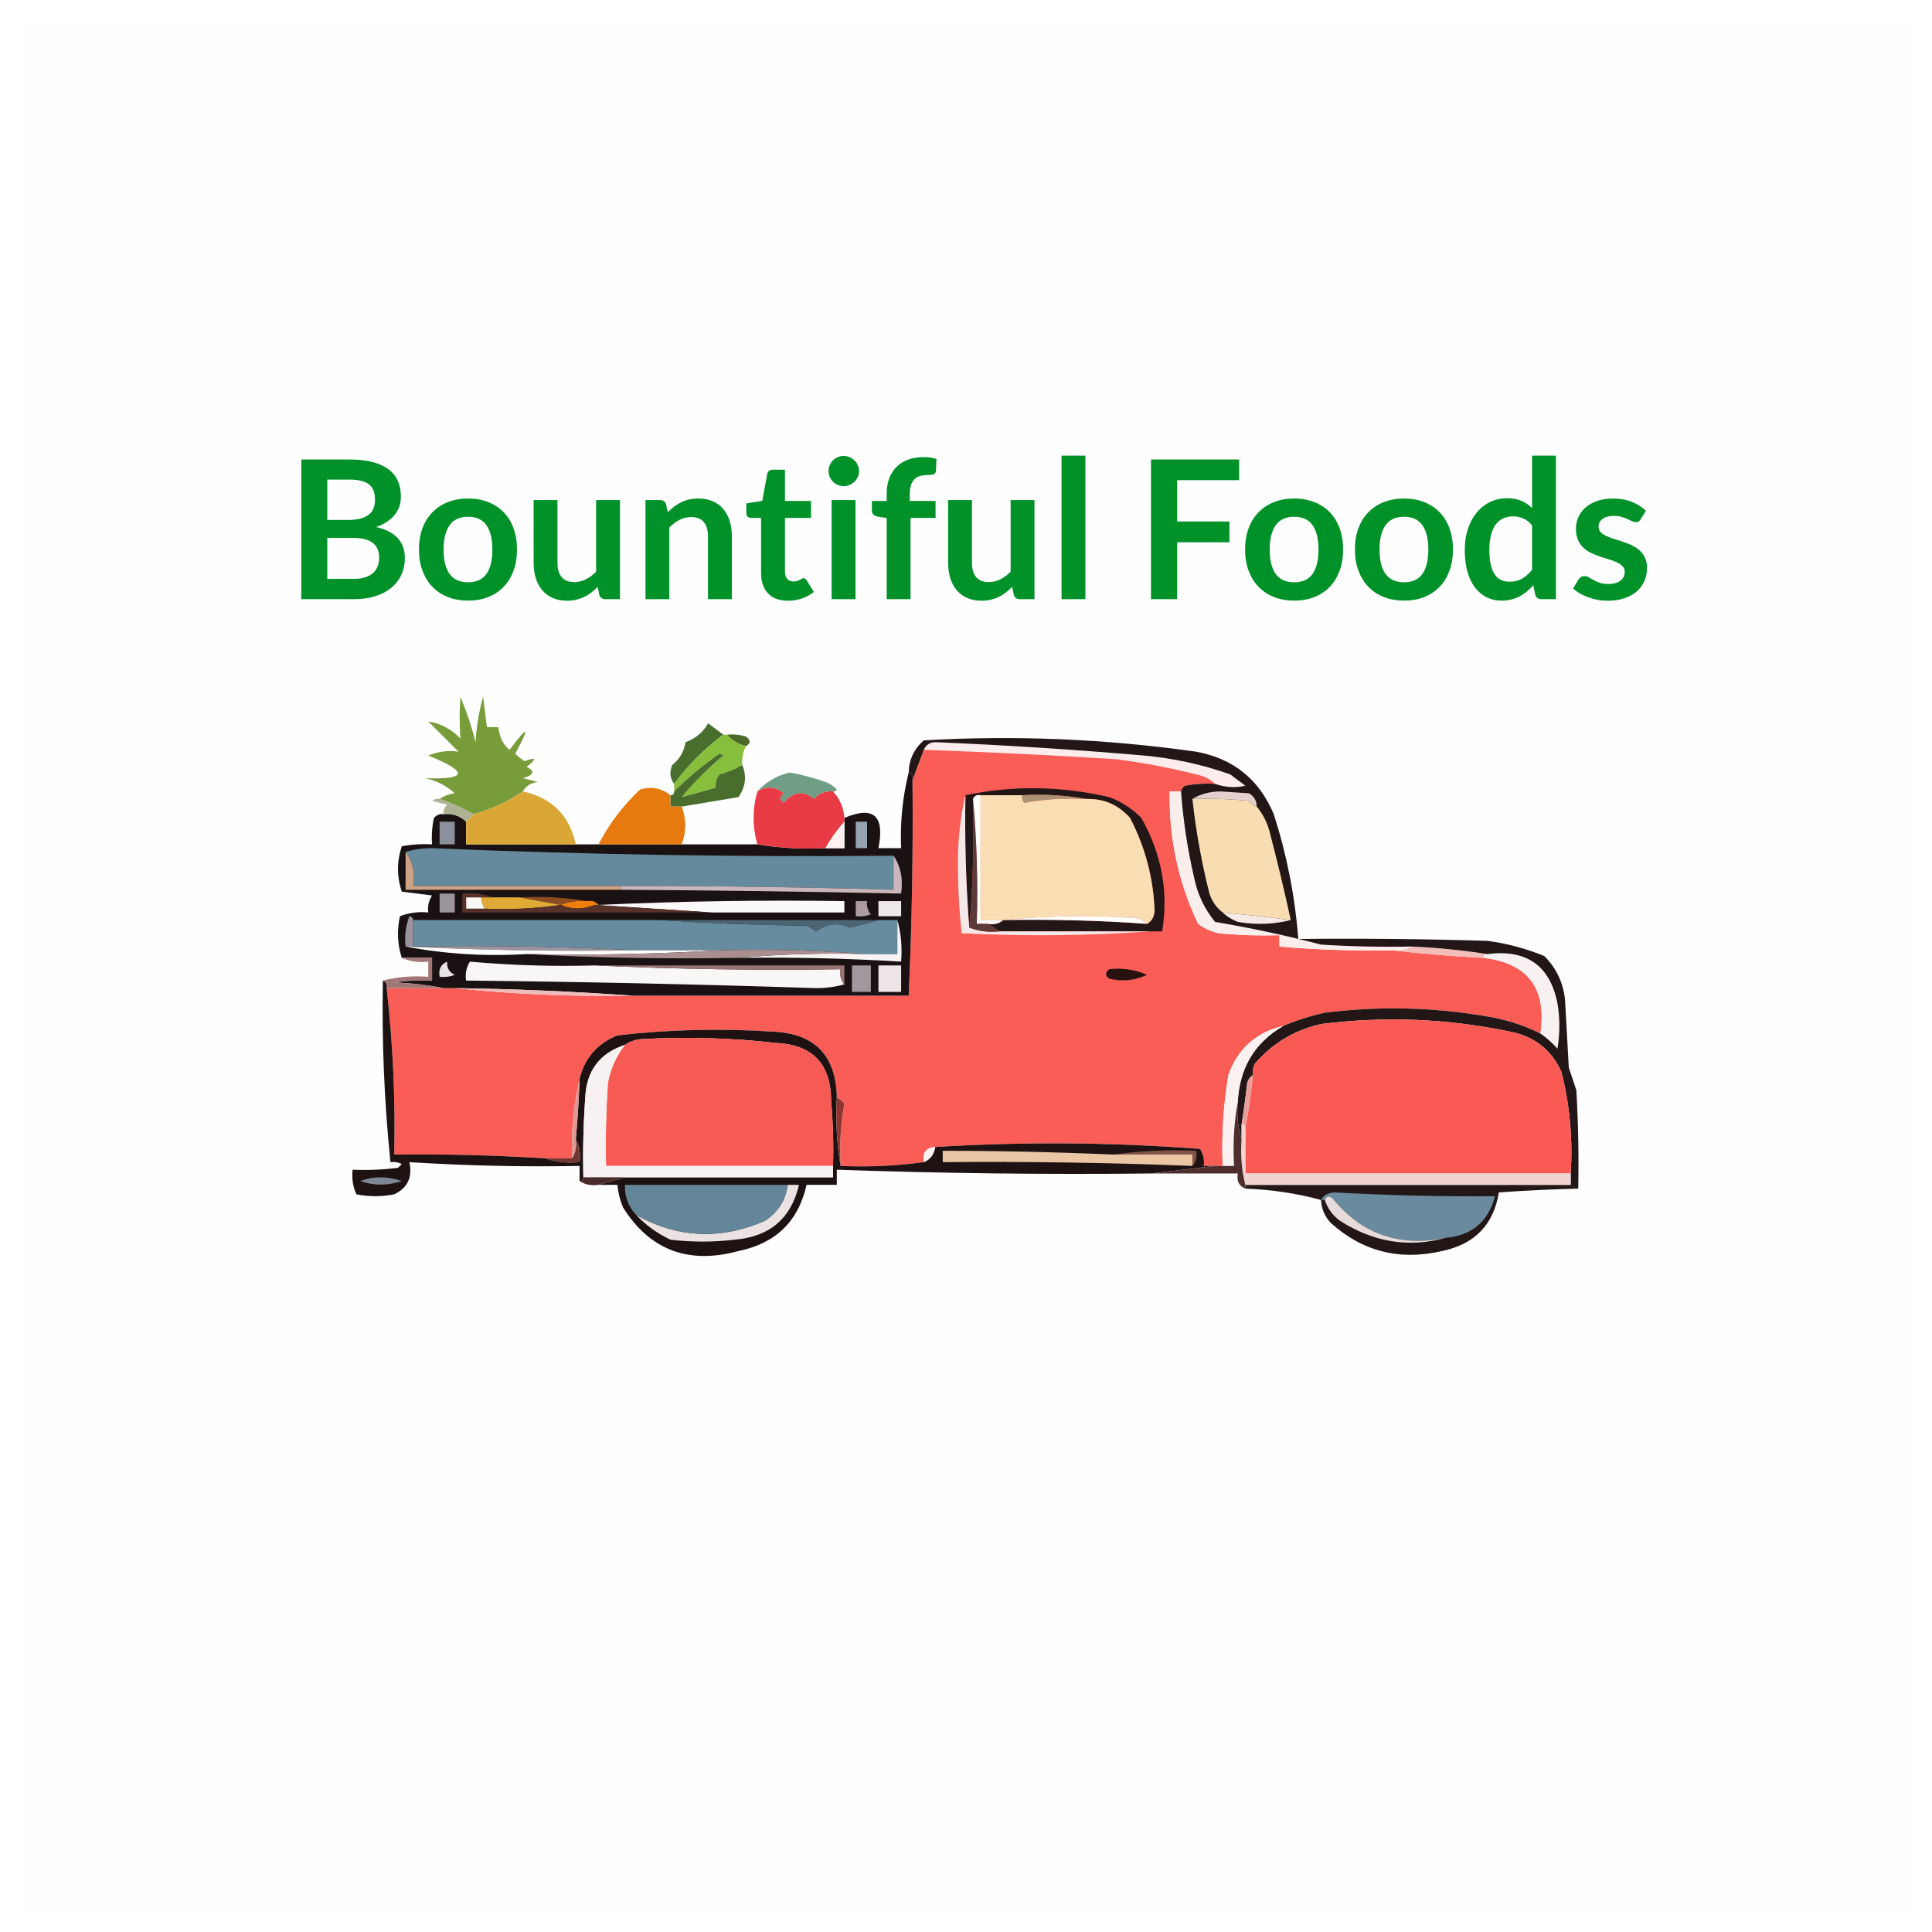 <svg xmlns="http://www.w3.org/2000/svg" xmlns:xlink="http://www.w3.org/1999/xlink" version="1.1" width="1000" height="1000" viewBox="0 0 1000 1000" xml:space="preserve">
<desc>Created with Fabric.js 3.5.0</desc>
<defs>
</defs>
<rect x="0" y="0" width="100%" height="100%" fill="#ffffff"/>
<g transform="matrix(1.958 0 0 1.958 500.686 500.686)" id="604053">
<g style="" vector-effect="non-scaling-stroke">
		<g transform="matrix(1 0 0 1 -0.5 -0.5)" id="448996">
<path style="stroke: none; stroke-width: 1; stroke-dasharray: none; stroke-linecap: butt; stroke-dashoffset: 0; stroke-linejoin: miter; stroke-miterlimit: 4; is-custom-font: none; font-file-url: none; fill: rgb(254,254,254); fill-rule: evenodd; opacity: 1;" transform=" translate(-249.5, -249.5)" d="M -0.5 -0.5 C 166.167 -0.5 332.833 -0.5 499.5 -0.5 C 499.5 166.167 499.5 332.833 499.5 499.5 C 332.833 499.5 166.167 499.5 -0.5 499.5 C -0.5 332.833 -0.5 166.167 -0.5 -0.5 Z" stroke-linecap="round"/>
</g>
		<g transform="matrix(1 0 0 1 -71.491 -56.5)" id="346833">
<path style="stroke: none; stroke-width: 1; stroke-dasharray: none; stroke-linecap: butt; stroke-dashoffset: 0; stroke-linejoin: miter; stroke-miterlimit: 4; is-custom-font: none; font-file-url: none; fill: rgb(72,111,45); fill-rule: evenodd; opacity: 1;" transform=" translate(-178.509, -193.5)" d="M 185.5 188.5 C 180.491 192.21 176.158 196.543 172.5 201.5 C 171.387 200.054 171.22 198.387 172 196.5 C 173.924 194.991 175.091 192.991 175.5 190.5 C 178.128 189.534 180.128 187.868 181.5 185.5 C 182.852 186.524 184.185 187.524 185.5 188.5 Z" stroke-linecap="round"/>
</g>
		<g transform="matrix(1 0 0 1 -68 -53.25)" id="845603">
<path style="stroke: none; stroke-width: 1; stroke-dasharray: none; stroke-linecap: butt; stroke-dashoffset: 0; stroke-linejoin: miter; stroke-miterlimit: 4; is-custom-font: none; font-file-url: none; fill: rgb(135,191,60); fill-rule: evenodd; opacity: 1;" transform=" translate(-182, -196.75)" d="M 185.5 188.5 C 185.833 188.5 186.167 188.5 186.5 188.5 C 187.802 190.028 189.469 191.028 191.5 191.5 C 190.699 193.042 190.366 194.708 190.5 196.5 C 188.641 197.594 186.641 198.427 184.5 199 C 183.663 200.011 183.33 201.178 183.5 202.5 C 180.394 203.413 177.394 204.246 174.5 205 C 177.833 201 181.5 197.333 185.5 194 C 185.167 193.833 184.833 193.667 184.5 193.5 C 180.144 196.533 176.144 199.866 172.5 203.5 C 172.5 202.833 172.5 202.167 172.5 201.5 C 176.158 196.543 180.491 192.21 185.5 188.5 Z" stroke-linecap="round"/>
</g>
		<g transform="matrix(1 0 0 1 -60.522 -60.029)" id="963615">
<path style="stroke: none; stroke-width: 1; stroke-dasharray: none; stroke-linecap: butt; stroke-dashoffset: 0; stroke-linejoin: miter; stroke-miterlimit: 4; is-custom-font: none; font-file-url: none; fill: rgb(77,105,41); fill-rule: evenodd; opacity: 1;" transform=" translate(-189.478, -189.971)" d="M 186.5 188.5 C 188.199 188.34 189.866 188.506 191.5 189 C 192.774 189.977 192.774 190.811 191.5 191.5 C 189.469 191.028 187.802 190.028 186.5 188.5 Z" stroke-linecap="round"/>
</g>
		<g transform="matrix(1 0 0 1 31 -53.579)" id="963938">
<path style="stroke: none; stroke-width: 1; stroke-dasharray: none; stroke-linecap: butt; stroke-dashoffset: 0; stroke-linejoin: miter; stroke-miterlimit: 4; is-custom-font: none; font-file-url: none; fill: rgb(252,237,236); fill-rule: evenodd; opacity: 1;" transform=" translate(-281, -196.421)" d="M 315.5 201.5 C 314.158 200.207 312.491 199.374 310.5 199 C 303.58 197.26 296.58 195.926 289.5 195 C 272.509 193.925 255.509 193.091 238.5 192.5 C 239.134 191.053 240.301 190.387 242 190.5 C 260.184 191.27 278.351 192.437 296.5 194 C 304.382 194.702 312.049 196.369 319.5 199 C 320.833 200 322.167 201 323.5 202 C 320.779 202.602 318.113 202.435 315.5 201.5 Z" stroke-linecap="round"/>
</g>
		<g transform="matrix(1 0 0 1 -0.835 -2.44)" id="763174">
<path style="stroke: none; stroke-width: 1; stroke-dasharray: none; stroke-linecap: butt; stroke-dashoffset: 0; stroke-linejoin: miter; stroke-miterlimit: 4; is-custom-font: none; font-file-url: none; fill: rgb(250,92,86); fill-rule: evenodd; opacity: 1;" transform=" translate(-249.165, -247.56)" d="M 238.5 192.5 C 255.509 193.091 272.509 193.925 289.5 195 C 296.58 195.926 303.58 197.26 310.5 199 C 312.491 199.374 314.158 200.207 315.5 201.5 C 312.813 201.336 310.146 201.503 307.5 202 C 306.944 202.383 306.611 202.883 306.5 203.5 C 305.5 203.5 304.5 203.5 303.5 203.5 C 303.254 215.771 305.754 227.438 311 238.5 C 312.648 239.717 314.481 240.55 316.5 241 C 321.823 241.499 327.156 241.666 332.5 241.5 C 332.5 242.5 332.5 243.5 332.5 244.5 C 342.473 245.366 352.473 245.699 362.5 245.5 C 370.33 246.435 378.33 247.101 386.5 247.5 C 398.22 248.909 403.22 255.575 401.5 267.5 C 397.089 265.308 392.423 263.808 387.5 263 C 373.197 260.525 358.864 260.192 344.5 262 C 340.616 262.864 336.949 264.03 333.5 265.5 C 326.318 267.181 321.484 271.514 319 278.5 C 317.679 286.439 317.179 294.439 317.5 302.5 C 316.833 302.5 316.167 302.5 315.5 302.5 C 314.5 302.5 313.5 302.5 312.5 302.5 C 312.714 300.856 312.38 299.356 311.5 298 C 288.153 296.233 264.82 296.066 241.5 297.5 C 239.088 297.694 238.088 299.027 238.5 301.5 C 231.352 302.492 224.019 302.825 216.5 302.5 C 216.193 296.907 216.527 291.407 217.5 286 C 216.956 285.283 216.289 284.783 215.5 284.5 C 215.317 273.281 209.65 267.448 198.5 267 C 184.786 266.094 171.119 266.427 157.5 268 C 152.18 270.15 148.847 273.983 147.5 279.5 C 145.925 286.27 145.259 293.27 145.5 300.5 C 143.167 300.5 140.833 300.5 138.5 300.5 C 125.185 299.667 111.851 299.334 98.5 299.5 C 98.82 284.77 98.153 270.103 96.5 255.5 C 101.5 255.5 106.5 255.5 111.5 255.5 C 112.5 255.5 113.5 255.5 114.5 255.5 C 129.97 257.117 145.637 257.784 161.5 257.5 C 185.833 257.5 210.167 257.5 234.5 257.5 C 235.358 238.514 235.691 219.514 235.5 200.5 C 236.5 197.833 237.5 195.167 238.5 192.5 Z" stroke-linecap="round"/>
</g>
		<g transform="matrix(1 0 0 1 -128.5 -56)" id="477956">
<path style="stroke: none; stroke-width: 1; stroke-dasharray: none; stroke-linecap: butt; stroke-dashoffset: 0; stroke-linejoin: miter; stroke-miterlimit: 4; is-custom-font: none; font-file-url: none; fill: rgb(120,156,58); fill-rule: evenodd; opacity: 1;" transform=" translate(-121.5, -194)" d="M 132.5 203.5 C 128.492 206.232 124.159 208.232 119.5 209.5 C 116.672 207.922 113.672 206.589 110.5 205.5 C 111.609 204.71 112.942 204.21 114.5 204 C 112.27 201.937 109.603 200.604 106.5 200 C 117.946 200.408 118.279 198.408 107.5 194 C 110.228 192.914 112.894 192.58 115.5 193 C 112.833 190.333 110.167 187.667 107.5 185 C 110.719 185.502 113.552 187.002 116 189.5 C 115.722 185.861 115.722 182.194 116 178.5 C 117.632 182.346 118.966 186.346 120 190.5 C 120.231 186.416 120.898 182.416 122 178.5 C 122.333 181.167 122.667 183.833 123 186.5 C 124 186.5 125 186.5 126 186.5 C 126.37 189.28 127.37 191.28 129 192.5 C 133.991 185.814 134.491 186.148 130.5 193.5 C 131.242 194.287 132.075 194.953 133 195.5 C 136.11 194.327 136.277 194.827 133.5 197 C 135.797 198.16 135.464 199.16 132.5 200 C 133.833 200.333 135.167 200.667 136.5 201 C 134.68 201.2 133.347 202.034 132.5 203.5 Z" stroke-linecap="round"/>
</g>
		<g transform="matrix(1 0 0 1 -68.637 -49.5)" id="609273">
<path style="stroke: none; stroke-width: 1; stroke-dasharray: none; stroke-linecap: butt; stroke-dashoffset: 0; stroke-linejoin: miter; stroke-miterlimit: 4; is-custom-font: none; font-file-url: none; fill: rgb(72,109,44); fill-rule: evenodd; opacity: 1;" transform=" translate(-181.363, -200.5)" d="M 190.5 196.5 C 191.729 199.448 191.396 202.281 189.5 205 C 184.357 205.838 179.357 206.672 174.5 207.5 C 173.5 207.5 172.5 207.5 171.5 207.5 C 171.5 206.5 171.5 205.5 171.5 204.5 C 172.167 204.5 172.5 204.167 172.5 203.5 C 176.144 199.866 180.144 196.533 184.5 193.5 C 184.833 193.667 185.167 193.833 185.5 194 C 181.5 197.333 177.833 201 174.5 205 C 177.394 204.246 180.394 203.413 183.5 202.5 C 183.33 201.178 183.663 200.011 184.5 199 C 186.641 198.427 188.641 197.594 190.5 196.5 Z" stroke-linecap="round"/>
</g>
		<g transform="matrix(1 0 0 1 -82.974 -22)" id="55248">
<path style="stroke: none; stroke-width: 1; stroke-dasharray: none; stroke-linecap: butt; stroke-dashoffset: 0; stroke-linejoin: miter; stroke-miterlimit: 4; is-custom-font: none; font-file-url: none; fill: rgb(26,18,18); fill-rule: evenodd; opacity: 1;" transform=" translate(-167.026, -228)" d="M 234.5 198.5 C 235.338 198.842 235.672 199.508 235.5 200.5 C 235.691 219.514 235.358 238.514 234.5 257.5 C 210.167 257.5 185.833 257.5 161.5 257.5 C 146.009 256.386 130.343 255.719 114.5 255.5 C 113.5 255.5 112.5 255.5 111.5 255.5 C 107.353 254.675 103.019 254.175 98.5 254 C 101.817 253.502 105.15 253.335 108.5 253.5 C 108.5 251.5 108.5 249.5 108.5 247.5 C 105.833 247.5 103.167 247.5 100.5 247.5 C 99.357 244.024 99.19 240.358 100 236.5 C 102.381 235.565 104.881 235.232 107.5 235.5 C 107.286 233.856 107.62 232.356 108.5 231 C 105.833 230.667 103.167 230.333 100.5 230 C 99.167 226 99.167 222 100.5 218 C 103.146 217.503 105.813 217.336 108.5 217.5 C 108.337 215.143 108.503 212.81 109 210.5 C 109.671 209.748 110.504 209.414 111.5 209.5 C 113.886 209.259 115.886 209.925 117.5 211.5 C 117.5 213.5 117.5 215.5 117.5 217.5 C 127.167 217.5 136.833 217.5 146.5 217.5 C 148.5 217.5 150.5 217.5 152.5 217.5 C 159.833 217.5 167.167 217.5 174.5 217.5 C 181.167 217.5 187.833 217.5 194.5 217.5 C 200.409 218.455 206.409 218.789 212.5 218.5 C 214.167 218.5 215.833 218.5 217.5 218.5 C 217.5 216.167 217.5 213.833 217.5 211.5 C 217.5 211.167 217.5 210.833 217.5 210.5 C 225.218 207.233 228.218 209.9 226.5 218.5 C 228.5 218.5 230.5 218.5 232.5 218.5 C 232.201 211.713 232.868 205.046 234.5 198.5 Z" stroke-linecap="round"/>
</g>
		<g transform="matrix(1 0 0 1 -45 -47.5)" id="747874">
<path style="stroke: none; stroke-width: 1; stroke-dasharray: none; stroke-linecap: butt; stroke-dashoffset: 0; stroke-linejoin: miter; stroke-miterlimit: 4; is-custom-font: none; font-file-url: none; fill: rgb(112,157,133); fill-rule: evenodd; opacity: 1;" transform=" translate(-205, -202.5)" d="M 214.5 203.5 C 212.508 203.328 210.842 203.995 209.5 205.5 C 206.701 203.182 204.034 203.515 201.5 206.5 C 200.289 205.726 200.289 204.893 201.5 204 C 199.26 202.193 196.927 202.026 194.5 203.5 C 196.729 201.013 199.562 199.346 203 198.5 C 205.949 198.99 209.116 199.823 212.5 201 C 213.672 201.419 214.672 202.085 215.5 203 C 215.272 203.399 214.938 203.565 214.5 203.5 Z" stroke-linecap="round"/>
</g>
		<g transform="matrix(1 0 0 1 -86.032 -39.964)" id="432946">
<path style="stroke: none; stroke-width: 1; stroke-dasharray: none; stroke-linecap: butt; stroke-dashoffset: 0; stroke-linejoin: miter; stroke-miterlimit: 4; is-custom-font: none; font-file-url: none; fill: rgb(230,122,15); fill-rule: evenodd; opacity: 1;" transform=" translate(-163.968, -210.036)" d="M 171.5 204.5 C 171.5 205.5 171.5 206.5 171.5 207.5 C 172.5 207.5 173.5 207.5 174.5 207.5 C 175.747 210.799 175.747 214.133 174.5 217.5 C 167.167 217.5 159.833 217.5 152.5 217.5 C 155.308 212.068 158.974 207.235 163.5 203 C 166.498 202.109 169.164 202.609 171.5 204.5 Z" stroke-linecap="round"/>
</g>
		<g transform="matrix(1 0 0 1 -44.5 -39.446)" id="603301">
<path style="stroke: none; stroke-width: 1; stroke-dasharray: none; stroke-linecap: butt; stroke-dashoffset: 0; stroke-linejoin: miter; stroke-miterlimit: 4; is-custom-font: none; font-file-url: none; fill: rgb(232,59,69); fill-rule: evenodd; opacity: 1;" transform=" translate(-205.5, -210.554)" d="M 214.5 203.5 C 216.312 205.461 217.312 207.794 217.5 210.5 C 217.5 210.833 217.5 211.167 217.5 211.5 C 215.6 213.619 213.934 215.953 212.5 218.5 C 206.409 218.789 200.409 218.455 194.5 217.5 C 193.167 212.833 193.167 208.167 194.5 203.5 C 196.927 202.026 199.26 202.193 201.5 204 C 200.289 204.893 200.289 205.726 201.5 206.5 C 204.034 203.515 206.701 203.182 209.5 205.5 C 210.842 203.995 212.508 203.328 214.5 203.5 Z" stroke-linecap="round"/>
</g>
		<g transform="matrix(1 0 0 1 25.785 -28.424)" id="338437">
<path style="stroke: none; stroke-width: 1; stroke-dasharray: none; stroke-linecap: butt; stroke-dashoffset: 0; stroke-linejoin: miter; stroke-miterlimit: 4; is-custom-font: none; font-file-url: none; fill: rgb(34,23,22); fill-rule: evenodd; opacity: 1;" transform=" translate(-275.785, -221.576)" d="M 298.5 240.5 C 285.167 240.5 271.833 240.5 258.5 240.5 C 257.5 239.833 256.5 239.167 255.5 238.5 C 257.099 238.768 258.432 238.434 259.5 237.5 C 272.192 237.268 284.859 237.602 297.5 238.5 C 298.725 237.848 299.392 236.681 299.5 235 C 299.17 226.343 297.003 218.176 293 210.5 C 289.935 207.051 286.102 205.384 281.5 205.5 C 276.025 204.511 270.358 204.178 264.5 204.5 C 260.833 204.5 257.167 204.5 253.5 204.5 C 252.508 204.328 251.842 204.662 251.5 205.5 C 251.828 217.012 251.495 228.346 250.5 239.5 C 249.612 227.86 249.279 216.193 249.5 204.5 C 262.034 201.88 274.701 202.047 287.5 205 C 290.726 206.198 293.559 208.031 296 210.5 C 301.407 220.111 303.241 230.111 301.5 240.5 C 300.5 240.5 299.5 240.5 298.5 240.5 Z" stroke-linecap="round"/>
</g>
		<g transform="matrix(1 0 0 1 85.492 -25.451)" id="366070">
<path style="stroke: none; stroke-width: 1; stroke-dasharray: none; stroke-linecap: butt; stroke-dashoffset: 0; stroke-linejoin: miter; stroke-miterlimit: 4; is-custom-font: none; font-file-url: none; fill: rgb(250,238,237); fill-rule: evenodd; opacity: 1;" transform=" translate(-335.492, -224.549)" d="M 306.5 203.5 C 307.06 211.251 308.226 218.918 310 226.5 C 310.903 230.805 312.737 234.639 315.5 238 C 325.049 239.618 334.383 241.618 343.5 244 C 351.493 244.5 359.493 244.666 367.5 244.5 C 366.081 245.451 364.415 245.784 362.5 245.5 C 352.473 245.699 342.473 245.366 332.5 244.5 C 332.5 243.5 332.5 242.5 332.5 241.5 C 327.156 241.666 321.823 241.499 316.5 241 C 314.481 240.55 312.648 239.717 311 238.5 C 305.754 227.438 303.254 215.771 303.5 203.5 C 304.5 203.5 305.5 203.5 306.5 203.5 Z" stroke-linecap="round"/>
</g>
		<g transform="matrix(1 0 0 1 -118 -39.5)" id="175727">
<path style="stroke: none; stroke-width: 1; stroke-dasharray: none; stroke-linecap: butt; stroke-dashoffset: 0; stroke-linejoin: miter; stroke-miterlimit: 4; is-custom-font: none; font-file-url: none; fill: rgb(218,167,55); fill-rule: evenodd; opacity: 1;" transform=" translate(-132, -210.5)" d="M 132.5 203.5 C 140.126 205.126 144.793 209.792 146.5 217.5 C 136.833 217.5 127.167 217.5 117.5 217.5 C 117.5 215.5 117.5 213.5 117.5 211.5 C 118.167 210.833 118.833 210.167 119.5 209.5 C 124.159 208.232 128.492 206.232 132.5 203.5 Z" stroke-linecap="round"/>
</g>
		<g transform="matrix(1 0 0 1 23 -26.991)" id="133540">
<path style="stroke: none; stroke-width: 1; stroke-dasharray: none; stroke-linecap: butt; stroke-dashoffset: 0; stroke-linejoin: miter; stroke-miterlimit: 4; is-custom-font: none; font-file-url: none; fill: rgb(244,231,231); fill-rule: evenodd; opacity: 1;" transform=" translate(-273, -223.009)" d="M 249.5 204.5 C 249.279 216.193 249.612 227.86 250.5 239.5 C 252.948 240.473 255.615 240.806 258.5 240.5 C 271.833 240.5 285.167 240.5 298.5 240.5 C 282.005 241.662 265.338 241.828 248.5 241 C 247.843 234.911 247.51 228.744 247.5 222.5 C 247.504 216.128 248.171 210.128 249.5 204.5 Z" stroke-linecap="round"/>
</g>
		<g transform="matrix(1 0 0 1 5.5 -28.477)" id="152238">
<path style="stroke: none; stroke-width: 1; stroke-dasharray: none; stroke-linecap: butt; stroke-dashoffset: 0; stroke-linejoin: miter; stroke-miterlimit: 4; is-custom-font: none; font-file-url: none; fill: rgb(254,255,254); fill-rule: evenodd; opacity: 1;" transform=" translate(-255.5, -221.523)" d="M 251.5 205.5 C 251.842 204.662 252.508 204.328 253.5 204.5 C 253.5 215.5 253.5 226.5 253.5 237.5 C 255.5 237.5 257.5 237.5 259.5 237.5 C 258.432 238.434 257.099 238.768 255.5 238.5 C 254.5 238.5 253.5 238.5 252.5 238.5 C 252.828 227.321 252.495 216.321 251.5 205.5 Z" stroke-linecap="round"/>
</g>
		<g transform="matrix(1 0 0 1 26.5 -28.5)" id="481791">
<path style="stroke: none; stroke-width: 1; stroke-dasharray: none; stroke-linecap: butt; stroke-dashoffset: 0; stroke-linejoin: miter; stroke-miterlimit: 4; is-custom-font: none; font-file-url: none; fill: rgb(250,222,179); fill-rule: evenodd; opacity: 1;" transform=" translate(-276.5, -221.5)" d="M 253.5 204.5 C 257.167 204.5 260.833 204.5 264.5 204.5 C 264.369 205.239 264.536 205.906 265 206.5 C 270.407 205.527 275.907 205.193 281.5 205.5 C 286.102 205.384 289.935 207.051 293 210.5 C 297.003 218.176 299.17 226.343 299.5 235 C 299.392 236.681 298.725 237.848 297.5 238.5 C 296.737 237.732 295.737 237.232 294.5 237 C 282.659 236.174 270.993 236.341 259.5 237.5 C 257.5 237.5 255.5 237.5 253.5 237.5 C 253.5 226.5 253.5 215.5 253.5 204.5 Z" stroke-linecap="round"/>
</g>
		<g transform="matrix(1 0 0 1 22.978 -44.559)" id="563306">
<path style="stroke: none; stroke-width: 1; stroke-dasharray: none; stroke-linecap: butt; stroke-dashoffset: 0; stroke-linejoin: miter; stroke-miterlimit: 4; is-custom-font: none; font-file-url: none; fill: rgb(171,144,116); fill-rule: evenodd; opacity: 1;" transform=" translate(-272.978, -205.441)" d="M 264.5 204.5 C 270.358 204.178 276.025 204.511 281.5 205.5 C 275.907 205.193 270.407 205.527 265 206.5 C 264.536 205.906 264.369 205.239 264.5 204.5 Z" stroke-linecap="round"/>
</g>
		<g transform="matrix(1 0 0 1 -136 -41.522)" id="653617">
<path style="stroke: none; stroke-width: 1; stroke-dasharray: none; stroke-linecap: butt; stroke-dashoffset: 0; stroke-linejoin: miter; stroke-miterlimit: 4; is-custom-font: none; font-file-url: none; fill: rgb(175,177,148); fill-rule: evenodd; opacity: 1;" transform=" translate(-114, -208.478)" d="M 110.5 205.5 C 113.672 206.589 116.672 207.922 119.5 209.5 C 118.833 210.167 118.167 210.833 117.5 211.5 C 115.886 209.925 113.886 209.259 111.5 209.5 C 111.414 208.504 111.748 207.671 112.5 207 C 111.167 206.667 109.833 206.333 108.5 206 C 109.094 205.536 109.761 205.369 110.5 205.5 Z" stroke-linecap="round"/>
</g>
		<g transform="matrix(1 0 0 1 -35 -35)" id="197305">
<path style="stroke: none; stroke-width: 1; stroke-dasharray: none; stroke-linecap: butt; stroke-dashoffset: 0; stroke-linejoin: miter; stroke-miterlimit: 4; is-custom-font: none; font-file-url: none; fill: rgb(255,240,241); fill-rule: evenodd; opacity: 1;" transform=" translate(-215, -215)" d="M 217.5 211.5 C 217.5 213.833 217.5 216.167 217.5 218.5 C 215.833 218.5 214.167 218.5 212.5 218.5 C 213.934 215.953 215.6 213.619 217.5 211.5 Z" stroke-linecap="round"/>
</g>
		<g transform="matrix(1 0 0 1 -28 -35)" id="538109">
<path style="stroke: none; stroke-width: 1; stroke-dasharray: none; stroke-linecap: butt; stroke-dashoffset: 0; stroke-linejoin: miter; stroke-miterlimit: 4; is-custom-font: none; font-file-url: none; fill: rgb(150,163,176); fill-rule: evenodd; opacity: 1;" transform=" translate(-222, -215)" d="M 220.5 211.5 C 221.5 211.5 222.5 211.5 223.5 211.5 C 223.5 213.833 223.5 216.167 223.5 218.5 C 222.5 218.5 221.5 218.5 220.5 218.5 C 220.5 216.167 220.5 213.833 220.5 211.5 Z" stroke-linecap="round"/>
</g>
		<g transform="matrix(1 0 0 1 -137.5 -35.5)" id="779698">
<path style="stroke: none; stroke-width: 1; stroke-dasharray: none; stroke-linecap: butt; stroke-dashoffset: 0; stroke-linejoin: miter; stroke-miterlimit: 4; is-custom-font: none; font-file-url: none; fill: rgb(140,144,155); fill-rule: evenodd; opacity: 1;" transform=" translate(-112.5, -214.5)" d="M 110.5 211.5 C 111.833 211.5 113.167 211.5 114.5 211.5 C 114.5 213.5 114.5 215.5 114.5 217.5 C 113.167 217.5 111.833 217.5 110.5 217.5 C 110.5 215.5 110.5 213.5 110.5 211.5 Z" stroke-linecap="round"/>
</g>
		<g transform="matrix(1 0 0 1 -84 -26)" id="76612">
<path style="stroke: none; stroke-width: 1; stroke-dasharray: none; stroke-linecap: butt; stroke-dashoffset: 0; stroke-linejoin: miter; stroke-miterlimit: 4; is-custom-font: none; font-file-url: none; fill: rgb(101,138,157); fill-rule: evenodd; opacity: 1;" transform=" translate(-166, -224)" d="M 101.5 219.5 C 103.641 218.837 105.975 218.503 108.5 218.5 C 149.146 220.21 189.813 220.876 230.5 220.5 C 230.5 223.5 230.5 226.5 230.5 229.5 C 206.507 228.793 182.507 228.46 158.5 228.5 C 140.167 228.5 121.833 228.5 103.5 228.5 C 104.055 224.988 103.388 221.988 101.5 219.5 Z" stroke-linecap="round"/>
</g>
		<g transform="matrix(1 0 0 1 -120 -25.5)" id="872598">
<path style="stroke: none; stroke-width: 1; stroke-dasharray: none; stroke-linecap: butt; stroke-dashoffset: 0; stroke-linejoin: miter; stroke-miterlimit: 4; is-custom-font: none; font-file-url: none; fill: rgb(205,162,133); fill-rule: evenodd; opacity: 1;" transform=" translate(-130, -224.5)" d="M 101.5 219.5 C 103.388 221.988 104.055 224.988 103.5 228.5 C 121.833 228.5 140.167 228.5 158.5 228.5 C 158.5 228.833 158.5 229.167 158.5 229.5 C 139.5 229.5 120.5 229.5 101.5 229.5 C 101.5 226.167 101.5 222.833 101.5 219.5 Z" stroke-linecap="round"/>
</g>
		<g transform="matrix(1 0 0 1 -54.402 -24.5)" id="208652">
<path style="stroke: none; stroke-width: 1; stroke-dasharray: none; stroke-linecap: butt; stroke-dashoffset: 0; stroke-linejoin: miter; stroke-miterlimit: 4; is-custom-font: none; font-file-url: none; fill: rgb(202,183,188); fill-rule: evenodd; opacity: 1;" transform=" translate(-195.598, -225.5)" d="M 230.5 220.5 C 232.402 223.337 233.069 226.671 232.5 230.5 C 207.836 229.981 183.17 229.647 158.5 229.5 C 158.5 229.167 158.5 228.833 158.5 228.5 C 182.507 228.46 206.507 228.793 230.5 229.5 C 230.5 226.5 230.5 223.5 230.5 220.5 Z" stroke-linecap="round"/>
</g>
		<g transform="matrix(1 0 0 1 -130 -17)" id="981801">
<path style="stroke: none; stroke-width: 1; stroke-dasharray: none; stroke-linecap: butt; stroke-dashoffset: 0; stroke-linejoin: miter; stroke-miterlimit: 4; is-custom-font: none; font-file-url: none; fill: rgb(249,247,244); fill-rule: evenodd; opacity: 1;" transform=" translate(-120, -233)" d="M 121.5 231.5 C 121.557 232.609 121.89 233.609 122.5 234.5 C 120.833 234.5 119.167 234.5 117.5 234.5 C 117.5 233.5 117.5 232.5 117.5 231.5 C 118.833 231.5 120.167 231.5 121.5 231.5 Z" stroke-linecap="round"/>
</g>
		<g transform="matrix(1 0 0 1 -109.5 -17.56)" id="1994">
<path style="stroke: none; stroke-width: 1; stroke-dasharray: none; stroke-linecap: butt; stroke-dashoffset: 0; stroke-linejoin: miter; stroke-miterlimit: 4; is-custom-font: none; font-file-url: none; fill: rgb(140,75,33); fill-rule: evenodd; opacity: 1;" transform=" translate(-140.5, -232.44)" d="M 131.5 231.5 C 137.69 231.177 143.69 231.51 149.5 232.5 C 147.05 232.298 144.717 232.631 142.5 233.5 C 138.833 232.833 135.167 232.167 131.5 231.5 Z" stroke-linecap="round"/>
</g>
		<g transform="matrix(1 0 0 1 -137.5 -17)" id="369639">
<path style="stroke: none; stroke-width: 1; stroke-dasharray: none; stroke-linecap: butt; stroke-dashoffset: 0; stroke-linejoin: miter; stroke-miterlimit: 4; is-custom-font: none; font-file-url: none; fill: rgb(156,148,156); fill-rule: evenodd; opacity: 1;" transform=" translate(-112.5, -233)" d="M 110.5 230.5 C 111.833 230.5 113.167 230.5 114.5 230.5 C 114.5 232.167 114.5 233.833 114.5 235.5 C 113.167 235.5 111.833 235.5 110.5 235.5 C 110.5 233.833 110.5 232.167 110.5 230.5 Z" stroke-linecap="round"/>
</g>
		<g transform="matrix(1 0 0 1 -102.5 -16.559)" id="989662">
<path style="stroke: none; stroke-width: 1; stroke-dasharray: none; stroke-linecap: butt; stroke-dashoffset: 0; stroke-linejoin: miter; stroke-miterlimit: 4; is-custom-font: none; font-file-url: none; fill: rgb(238,126,12); fill-rule: evenodd; opacity: 1;" transform=" translate(-147.5, -233.441)" d="M 149.5 232.5 C 150.791 232.263 151.791 232.596 152.5 233.5 C 152.167 233.5 151.833 233.5 151.5 233.5 C 148.396 234.775 145.396 234.775 142.5 233.5 C 144.717 232.631 147.05 232.298 149.5 232.5 Z" stroke-linecap="round"/>
</g>
		<g transform="matrix(1 0 0 1 -65.5 -16.059)" id="709645">
<path style="stroke: none; stroke-width: 1; stroke-dasharray: none; stroke-linecap: butt; stroke-dashoffset: 0; stroke-linejoin: miter; stroke-miterlimit: 4; is-custom-font: none; font-file-url: none; fill: rgb(250,248,248); fill-rule: evenodd; opacity: 1;" transform=" translate(-184.5, -233.941)" d="M 182.5 235.5 C 172.167 234.833 161.833 234.167 151.5 233.5 C 151.833 233.5 152.167 233.5 152.5 233.5 C 174.091 232.512 195.758 232.178 217.5 232.5 C 217.5 233.5 217.5 234.5 217.5 235.5 C 205.833 235.5 194.167 235.5 182.5 235.5 Z" stroke-linecap="round"/>
</g>
		<g transform="matrix(1 0 0 1 -20.5 -15.5)" id="347998">
<path style="stroke: none; stroke-width: 1; stroke-dasharray: none; stroke-linecap: butt; stroke-dashoffset: 0; stroke-linejoin: miter; stroke-miterlimit: 4; is-custom-font: none; font-file-url: none; fill: rgb(237,233,233); fill-rule: evenodd; opacity: 1;" transform=" translate(-229.5, -234.5)" d="M 226.5 232.5 C 228.5 232.5 230.5 232.5 232.5 232.5 C 232.5 233.833 232.5 235.167 232.5 236.5 C 230.5 236.5 228.5 236.5 226.5 236.5 C 226.5 235.167 226.5 233.833 226.5 232.5 Z" stroke-linecap="round"/>
</g>
		<g transform="matrix(1 0 0 1 -118 -16.949)" id="505168">
<path style="stroke: none; stroke-width: 1; stroke-dasharray: none; stroke-linecap: butt; stroke-dashoffset: 0; stroke-linejoin: miter; stroke-miterlimit: 4; is-custom-font: none; font-file-url: none; fill: rgb(224,170,55); fill-rule: evenodd; opacity: 1;" transform=" translate(-132, -233.051)" d="M 121.5 231.5 C 122.5 231.5 123.5 231.5 124.5 231.5 C 126.833 231.5 129.167 231.5 131.5 231.5 C 135.167 232.167 138.833 232.833 142.5 233.5 C 135.922 234.46 129.255 234.793 122.5 234.5 C 121.89 233.609 121.557 232.609 121.5 231.5 Z" stroke-linecap="round"/>
</g>
		<g transform="matrix(1 0 0 1 -100.5 -17.055)" id="157634">
<path style="stroke: none; stroke-width: 1; stroke-dasharray: none; stroke-linecap: butt; stroke-dashoffset: 0; stroke-linejoin: miter; stroke-miterlimit: 4; is-custom-font: none; font-file-url: none; fill: rgb(88,50,42); fill-rule: evenodd; opacity: 1;" transform=" translate(-149.5, -232.945)" d="M 124.5 231.5 C 123.5 231.5 122.5 231.5 121.5 231.5 C 120.167 231.5 118.833 231.5 117.5 231.5 C 117.5 232.5 117.5 233.5 117.5 234.5 C 119.167 234.5 120.833 234.5 122.5 234.5 C 129.255 234.793 135.922 234.46 142.5 233.5 C 145.396 234.775 148.396 234.775 151.5 233.5 C 161.833 234.167 172.167 234.833 182.5 235.5 C 160.5 235.5 138.5 235.5 116.5 235.5 C 116.5 233.833 116.5 232.167 116.5 230.5 C 119.385 230.194 122.052 230.527 124.5 231.5 Z" stroke-linecap="round"/>
</g>
		<g transform="matrix(1 0 0 1 -27.5 -15.472)" id="333703">
<path style="stroke: none; stroke-width: 1; stroke-dasharray: none; stroke-linecap: butt; stroke-dashoffset: 0; stroke-linejoin: miter; stroke-miterlimit: 4; is-custom-font: none; font-file-url: none; fill: rgb(172,156,162); fill-rule: evenodd; opacity: 1;" transform=" translate(-222.5, -234.529)" d="M 220.5 232.5 C 221.5 232.5 222.5 232.5 223.5 232.5 C 223.33 233.822 223.663 234.989 224.5 236 C 223.207 236.49 221.873 236.657 220.5 236.5 C 220.5 235.167 220.5 233.833 220.5 232.5 Z" stroke-linecap="round"/>
</g>
		<g transform="matrix(1 0 0 1 28.5 -12.508)" id="779373">
<path style="stroke: none; stroke-width: 1; stroke-dasharray: none; stroke-linecap: butt; stroke-dashoffset: 0; stroke-linejoin: miter; stroke-miterlimit: 4; is-custom-font: none; font-file-url: none; fill: rgb(255,254,254); fill-rule: evenodd; opacity: 1;" transform=" translate(-278.5, -237.492)" d="M 259.5 237.5 C 270.993 236.341 282.659 236.174 294.5 237 C 295.737 237.232 296.737 237.732 297.5 238.5 C 284.859 237.602 272.192 237.268 259.5 237.5 Z" stroke-linecap="round"/>
</g>
		<g transform="matrix(1 0 0 1 -82.5 -8)" id="50449">
<path style="stroke: none; stroke-width: 1; stroke-dasharray: none; stroke-linecap: butt; stroke-dashoffset: 0; stroke-linejoin: miter; stroke-miterlimit: 4; is-custom-font: none; font-file-url: none; fill: rgb(103,140,159); fill-rule: evenodd; opacity: 1;" transform=" translate(-167.5, -242)" d="M 103.5 237.5 C 125.167 237.5 146.833 237.5 168.5 237.5 C 181.327 238.331 194.327 238.831 207.5 239 C 208.416 239.374 209.25 239.874 210 240.5 C 212.837 238.415 215.837 238.081 219 239.5 C 221.607 238.877 224.107 238.21 226.5 237.5 C 228.167 237.5 229.833 237.5 231.5 237.5 C 231.5 240.5 231.5 243.5 231.5 246.5 C 228.833 246.5 226.167 246.5 223.5 246.5 C 210.677 245.505 197.677 245.171 184.5 245.5 C 177.167 245.5 169.833 245.5 162.5 245.5 C 143.007 244.503 123.34 244.17 103.5 244.5 C 103.5 242.167 103.5 239.833 103.5 237.5 Z" stroke-linecap="round"/>
</g>
		<g transform="matrix(1 0 0 1 -52.5 -11)" id="422186">
<path style="stroke: none; stroke-width: 1; stroke-dasharray: none; stroke-linecap: butt; stroke-dashoffset: 0; stroke-linejoin: miter; stroke-miterlimit: 4; is-custom-font: none; font-file-url: none; fill: rgb(74,101,115); fill-rule: evenodd; opacity: 1;" transform=" translate(-197.5, -239)" d="M 168.5 237.5 C 187.833 237.5 207.167 237.5 226.5 237.5 C 224.107 238.21 221.607 238.877 219 239.5 C 215.837 238.081 212.837 238.415 210 240.5 C 209.25 239.874 208.416 239.374 207.5 239 C 194.327 238.831 181.327 238.331 168.5 237.5 Z" stroke-linecap="round"/>
</g>
		<g transform="matrix(1 0 0 1 -38.943 -7)" id="765974">
<path style="stroke: none; stroke-width: 1; stroke-dasharray: none; stroke-linecap: butt; stroke-dashoffset: 0; stroke-linejoin: miter; stroke-miterlimit: 4; is-custom-font: none; font-file-url: none; fill: rgb(248,244,244); fill-rule: evenodd; opacity: 1;" transform=" translate(-211.057, -243)" d="M 231.5 237.5 C 232.482 240.962 232.815 244.629 232.5 248.5 C 218.186 247.63 203.853 247.297 189.5 247.5 C 200.654 246.505 211.988 246.172 223.5 246.5 C 226.167 246.5 228.833 246.5 231.5 246.5 C 231.5 243.5 231.5 240.5 231.5 237.5 Z" stroke-linecap="round"/>
</g>
		<g transform="matrix(1 0 0 1 4.5 -26.945)" id="96845">
<path style="stroke: none; stroke-width: 1; stroke-dasharray: none; stroke-linecap: butt; stroke-dashoffset: 0; stroke-linejoin: miter; stroke-miterlimit: 4; is-custom-font: none; font-file-url: none; fill: rgb(92,58,57); fill-rule: evenodd; opacity: 1;" transform=" translate(-254.5, -223.055)" d="M 251.5 205.5 C 252.495 216.321 252.828 227.321 252.5 238.5 C 253.5 238.5 254.5 238.5 255.5 238.5 C 256.5 239.167 257.5 239.833 258.5 240.5 C 255.615 240.806 252.948 240.473 250.5 239.5 C 251.495 228.346 251.828 217.012 251.5 205.5 Z" stroke-linecap="round"/>
</g>
		<g transform="matrix(1 0 0 1 -118.057 -8.941)" id="19015">
<path style="stroke: none; stroke-width: 1; stroke-dasharray: none; stroke-linecap: butt; stroke-dashoffset: 0; stroke-linejoin: miter; stroke-miterlimit: 4; is-custom-font: none; font-file-url: none; fill: rgb(155,147,158); fill-rule: evenodd; opacity: 1;" transform=" translate(-131.943, -241.059)" d="M 103.5 237.5 C 103.5 239.833 103.5 242.167 103.5 244.5 C 123.34 244.17 143.007 244.503 162.5 245.5 C 142.091 245.821 121.758 245.488 101.5 244.5 C 101.187 241.753 101.52 239.086 102.5 236.5 C 103.107 236.624 103.44 236.957 103.5 237.5 Z" stroke-linecap="round"/>
</g>
		<g transform="matrix(1 0 0 1 -107 -4.382)" id="502822">
<path style="stroke: none; stroke-width: 1; stroke-dasharray: none; stroke-linecap: butt; stroke-dashoffset: 0; stroke-linejoin: miter; stroke-miterlimit: 4; is-custom-font: none; font-file-url: none; fill: rgb(254,254,254); fill-rule: evenodd; opacity: 1;" transform=" translate(-143, -245.618)" d="M 101.5 244.5 C 121.758 245.488 142.091 245.821 162.5 245.5 C 169.833 245.5 177.167 245.5 184.5 245.5 C 167.675 246.497 150.675 246.83 133.5 246.5 C 122.448 247.143 111.781 246.476 101.5 244.5 Z" stroke-linecap="round"/>
</g>
		<g transform="matrix(1 0 0 1 -71.5 -3.5)" id="211703">
<path style="stroke: none; stroke-width: 1; stroke-dasharray: none; stroke-linecap: butt; stroke-dashoffset: 0; stroke-linejoin: miter; stroke-miterlimit: 4; is-custom-font: none; font-file-url: none; fill: rgb(171,142,144); fill-rule: evenodd; opacity: 1;" transform=" translate(-178.5, -246.5)" d="M 184.5 245.5 C 197.677 245.171 210.677 245.505 223.5 246.5 C 211.988 246.172 200.654 246.505 189.5 247.5 C 170.659 247.83 151.993 247.497 133.5 246.5 C 150.675 246.83 167.675 246.497 184.5 245.5 Z" stroke-linecap="round"/>
</g>
		<g transform="matrix(1 0 0 1 125 -4)" id="260627">
<path style="stroke: none; stroke-width: 1; stroke-dasharray: none; stroke-linecap: butt; stroke-dashoffset: 0; stroke-linejoin: miter; stroke-miterlimit: 4; is-custom-font: none; font-file-url: none; fill: rgb(243,189,186); fill-rule: evenodd; opacity: 1;" transform=" translate(-375, -246)" d="M 367.5 244.5 C 374.346 244.818 381.013 245.485 387.5 246.5 C 386.833 246.5 386.5 246.833 386.5 247.5 C 378.33 247.101 370.33 246.435 362.5 245.5 C 364.415 245.784 366.081 245.451 367.5 244.5 Z" stroke-linecap="round"/>
</g>
		<g transform="matrix(1 0 0 1 146.5 8.886)" id="552188">
<path style="stroke: none; stroke-width: 1; stroke-dasharray: none; stroke-linecap: butt; stroke-dashoffset: 0; stroke-linejoin: miter; stroke-miterlimit: 4; is-custom-font: none; font-file-url: none; fill: rgb(248,241,241); fill-rule: evenodd; opacity: 1;" transform=" translate(-396.5, -258.885)" d="M 386.5 247.5 C 386.5 246.833 386.833 246.5 387.5 246.5 C 397.829 245.187 403.996 249.52 406 259.5 C 406.667 263.5 406.667 267.5 406 271.5 C 404.629 269.959 403.129 268.625 401.5 267.5 C 403.22 255.575 398.22 248.909 386.5 247.5 Z" stroke-linecap="round"/>
</g>
		<g transform="matrix(1 0 0 1 -137 1.049)" id="56136">
<path style="stroke: none; stroke-width: 1; stroke-dasharray: none; stroke-linecap: butt; stroke-dashoffset: 0; stroke-linejoin: miter; stroke-miterlimit: 4; is-custom-font: none; font-file-url: none; fill: rgb(120,123,134); fill-rule: evenodd; opacity: 1;" transform=" translate(-113, -251.049)" d="M 112.5 248.5 C 113.5 248.5 114.5 248.5 115.5 248.5 C 115.5 250.167 115.5 251.833 115.5 253.5 C 113.585 253.784 111.919 253.451 110.5 252.5 C 111.919 253.451 113.585 253.784 115.5 253.5 C 115.5 251.833 115.5 250.167 115.5 248.5 C 114.5 248.5 113.5 248.5 112.5 248.5 Z" stroke-linecap="round"/>
</g>
		<g transform="matrix(1 0 0 1 -82.549 2)" id="72151">
<path style="stroke: none; stroke-width: 1; stroke-dasharray: none; stroke-linecap: butt; stroke-dashoffset: 0; stroke-linejoin: miter; stroke-miterlimit: 4; is-custom-font: none; font-file-url: none; fill: rgb(249,246,246); fill-rule: evenodd; opacity: 1;" transform=" translate(-167.451, -252)" d="M 151.5 249.5 C 172.994 250.497 194.66 250.831 216.5 250.5 C 216.232 252.099 216.566 253.432 217.5 254.5 C 215.19 255.164 212.69 255.497 210 255.5 C 179.175 254.487 148.342 253.82 117.5 253.5 C 117.215 251.712 117.548 250.045 118.5 248.5 C 129.448 249.478 140.448 249.811 151.5 249.5 Z" stroke-linecap="round"/>
</g>
		<g transform="matrix(1 0 0 1 -65.5 2)" id="326257">
<path style="stroke: none; stroke-width: 1; stroke-dasharray: none; stroke-linecap: butt; stroke-dashoffset: 0; stroke-linejoin: miter; stroke-miterlimit: 4; is-custom-font: none; font-file-url: none; fill: rgb(151,114,113); fill-rule: evenodd; opacity: 1;" transform=" translate(-184.5, -252)" d="M 151.5 249.5 C 173.5 249.5 195.5 249.5 217.5 249.5 C 217.5 251.167 217.5 252.833 217.5 254.5 C 216.566 253.432 216.232 252.099 216.5 250.5 C 194.66 250.831 172.994 250.497 151.5 249.5 Z" stroke-linecap="round"/>
</g>
		<g transform="matrix(1 0 0 1 -20.5 3)" id="413583">
<path style="stroke: none; stroke-width: 1; stroke-dasharray: none; stroke-linecap: butt; stroke-dashoffset: 0; stroke-linejoin: miter; stroke-miterlimit: 4; is-custom-font: none; font-file-url: none; fill: rgb(238,230,230); fill-rule: evenodd; opacity: 1;" transform=" translate(-229.5, -253)" d="M 226.5 249.5 C 228.5 249.5 230.5 249.5 232.5 249.5 C 232.5 251.833 232.5 254.167 232.5 256.5 C 230.5 256.5 228.5 256.5 226.5 256.5 C 226.5 254.167 226.5 251.833 226.5 249.5 Z" stroke-linecap="round"/>
</g>
		<g transform="matrix(1 0 0 1 42.088 1.9)" id="164568">
<path style="stroke: none; stroke-width: 1; stroke-dasharray: none; stroke-linecap: butt; stroke-dashoffset: 0; stroke-linejoin: miter; stroke-miterlimit: 4; is-custom-font: none; font-file-url: none; fill: rgb(40,18,16); fill-rule: evenodd; opacity: 1;" transform=" translate(-292.088, -251.899)" d="M 287.5 250.5 C 291.048 250.095 294.381 250.595 297.5 252 C 294.298 253.483 290.964 253.817 287.5 253 C 286.402 252.23 286.402 251.397 287.5 250.5 Z" stroke-linecap="round"/>
</g>
		<g transform="matrix(1 0 0 1 -137.544 0.528)" id="696274">
<path style="stroke: none; stroke-width: 1; stroke-dasharray: none; stroke-linecap: butt; stroke-dashoffset: 0; stroke-linejoin: miter; stroke-miterlimit: 4; is-custom-font: none; font-file-url: none; fill: rgb(234,227,229); fill-rule: evenodd; opacity: 1;" transform=" translate(-112.456, -250.529)" d="M 112.5 248.5 C 112.36 250.124 113.027 251.29 114.5 252 C 113.207 252.49 111.873 252.657 110.5 252.5 C 110.157 250.517 110.824 249.183 112.5 248.5 Z" stroke-linecap="round"/>
</g>
		<g transform="matrix(1 0 0 1 -146.5 1.5)" id="309119">
<path style="stroke: none; stroke-width: 1; stroke-dasharray: none; stroke-linecap: butt; stroke-dashoffset: 0; stroke-linejoin: miter; stroke-miterlimit: 4; is-custom-font: none; font-file-url: none; fill: rgb(161,119,118); fill-rule: evenodd; opacity: 1;" transform=" translate(-103.5, -251.5)" d="M 100.5 247.5 C 103.167 247.5 105.833 247.5 108.5 247.5 C 108.5 249.5 108.5 251.5 108.5 253.5 C 105.15 253.335 101.817 253.502 98.5 254 C 103.019 254.175 107.353 254.675 111.5 255.5 C 106.5 255.5 101.5 255.5 96.5 255.5 C 96.672 254.508 96.338 253.842 95.5 253.5 C 99.298 252.517 103.298 252.183 107.5 252.5 C 107.5 251.167 107.5 249.833 107.5 248.5 C 104.941 248.802 102.607 248.468 100.5 247.5 Z" stroke-linecap="round"/>
</g>
		<g transform="matrix(1 0 0 1 -28 3)" id="951649">
<path style="stroke: none; stroke-width: 1; stroke-dasharray: none; stroke-linecap: butt; stroke-dashoffset: 0; stroke-linejoin: miter; stroke-miterlimit: 4; is-custom-font: none; font-file-url: none; fill: rgb(162,151,157); fill-rule: evenodd; opacity: 1;" transform=" translate(-222, -253)" d="M 219.5 249.5 C 221.167 249.5 222.833 249.5 224.5 249.5 C 224.5 251.833 224.5 254.167 224.5 256.5 C 222.833 256.5 221.167 256.5 219.5 256.5 C 219.5 254.167 219.5 251.833 219.5 249.5 Z" stroke-linecap="round"/>
</g>
		<g transform="matrix(1 0 0 1 -112 6.532)" id="939277">
<path style="stroke: none; stroke-width: 1; stroke-dasharray: none; stroke-linecap: butt; stroke-dashoffset: 0; stroke-linejoin: miter; stroke-miterlimit: 4; is-custom-font: none; font-file-url: none; fill: rgb(238,188,186); fill-rule: evenodd; opacity: 1;" transform=" translate(-138, -256.532)" d="M 114.5 255.5 C 130.343 255.719 146.009 256.386 161.5 257.5 C 145.637 257.784 129.97 257.117 114.5 255.5 Z" stroke-linecap="round"/>
</g>
		<g transform="matrix(1 0 0 1 73.031 7.698)" id="937821">
<path style="stroke: none; stroke-width: 1; stroke-dasharray: none; stroke-linecap: butt; stroke-dashoffset: 0; stroke-linejoin: miter; stroke-miterlimit: 4; is-custom-font: none; font-file-url: none; fill: rgb(34,23,22); fill-rule: evenodd; opacity: 1;" transform=" translate(-323.031, -257.698)" d="M 343.5 311.5 C 337.087 309.754 330.42 308.754 323.5 308.5 C 323.5 308.167 323.5 307.833 323.5 307.5 C 352.167 307.5 380.833 307.5 409.5 307.5 C 409.5 306.5 409.5 305.5 409.5 304.5 C 410.093 295.337 409.26 286.337 407 277.5 C 404.305 271.73 399.805 268.23 393.5 267 C 376.927 263.538 360.26 262.871 343.5 265 C 336.499 266.583 330.666 270.083 326 275.5 C 325.517 276.448 325.351 277.448 325.5 278.5 C 324.778 278.918 324.278 279.584 324 280.5 C 323.58 284.191 323.08 287.858 322.5 291.5 C 322.5 292.833 322.5 294.167 322.5 295.5 C 321.521 292.375 321.187 289.042 321.5 285.5 C 321.956 276.569 325.956 269.902 333.5 265.5 C 336.949 264.03 340.616 262.864 344.5 262 C 358.864 260.192 373.197 260.525 387.5 263 C 392.423 263.808 397.089 265.308 401.5 267.5 C 403.129 268.625 404.629 269.959 406 271.5 C 406.667 267.5 406.667 263.5 406 259.5 C 403.996 249.52 397.829 245.187 387.5 246.5 C 381.013 245.485 374.346 244.818 367.5 244.5 C 359.493 244.666 351.493 244.5 343.5 244 C 334.383 241.618 325.049 239.618 315.5 238 C 312.737 234.639 310.903 230.805 310 226.5 C 308.226 218.918 307.06 211.251 306.5 203.5 C 306.611 202.883 306.944 202.383 307.5 202 C 310.146 201.503 312.813 201.336 315.5 201.5 C 318.113 202.435 320.779 202.602 323.5 202 C 322.167 201 320.833 200 319.5 199 C 312.049 196.369 304.382 194.702 296.5 194 C 278.351 192.437 260.184 191.27 242 190.5 C 240.301 190.387 239.134 191.053 238.5 192.5 C 237.5 195.167 236.5 197.833 235.5 200.5 C 235.672 199.508 235.338 198.842 234.5 198.5 C 234.589 195.061 235.922 192.228 238.5 190 C 262.621 188.61 286.621 189.61 310.5 193 C 320.305 194.804 327.138 200.304 331 209.5 C 334.458 220.246 336.624 231.246 337.5 242.5 C 354.17 242.333 370.837 242.5 387.5 243 C 392.683 243.702 397.683 245.036 402.5 247 C 405.667 250.155 407.501 253.988 408 258.5 C 408.333 264.5 408.667 270.5 409 276.5 C 409.667 278.5 410.333 280.5 411 282.5 C 411.5 291.16 411.666 299.827 411.5 308.5 C 404.49 308.668 397.49 309.001 390.5 309.5 C 389.146 318.023 384.146 323.19 375.5 325 C 364.241 327.613 354.408 325.113 346 317.5 C 344.441 315.783 343.608 313.783 343.5 311.5 Z" stroke-linecap="round"/>
</g>
		<g transform="matrix(1 0 0 1 76.5 -12.996)" id="905880">
<path style="stroke: none; stroke-width: 1; stroke-dasharray: none; stroke-linecap: butt; stroke-dashoffset: 0; stroke-linejoin: miter; stroke-miterlimit: 4; is-custom-font: none; font-file-url: none; fill: rgb(246,234,231); fill-rule: evenodd; opacity: 1;" transform=" translate(-326.5, -237.004)" d="M 317.5 235.5 C 323.549 236.073 329.549 236.74 335.5 237.5 C 331.019 238.648 326.352 238.815 321.5 238 C 319.934 237.392 318.6 236.558 317.5 235.5 Z" stroke-linecap="round"/>
</g>
		<g transform="matrix(1 0 0 1 72.5 -28.531)" id="861976">
<path style="stroke: none; stroke-width: 1; stroke-dasharray: none; stroke-linecap: butt; stroke-dashoffset: 0; stroke-linejoin: miter; stroke-miterlimit: 4; is-custom-font: none; font-file-url: none; fill: rgb(249,221,178); fill-rule: evenodd; opacity: 1;" transform=" translate(-322.5, -221.469)" d="M 309.5 205.5 C 314.511 205.334 319.511 205.501 324.5 206 C 325.044 206.717 325.711 207.217 326.5 207.5 C 328.163 209.493 329.33 211.826 330 214.5 C 331.996 222.148 333.829 229.815 335.5 237.5 C 329.549 236.74 323.549 236.073 317.5 235.5 C 315.864 234.251 314.697 232.584 314 230.5 C 311.919 222.261 310.419 213.928 309.5 205.5 Z" stroke-linecap="round"/>
</g>
		<g transform="matrix(1 0 0 1 68 -44.5)" id="313204">
<path style="stroke: none; stroke-width: 1; stroke-dasharray: none; stroke-linecap: butt; stroke-dashoffset: 0; stroke-linejoin: miter; stroke-miterlimit: 4; is-custom-font: none; font-file-url: none; fill: rgb(229,208,206); fill-rule: evenodd; opacity: 1;" transform=" translate(-318, -205.5)" d="M 326.5 207.5 C 325.711 207.217 325.044 206.717 324.5 206 C 319.511 205.501 314.511 205.334 309.5 205.5 C 311.571 204.191 314.071 203.525 317 203.5 C 319.5 203.667 322 203.833 324.5 204 C 325.823 204.816 326.489 205.983 326.5 207.5 Z" stroke-linecap="round"/>
</g>
		<g transform="matrix(1 0 0 1 116.593 34.142)" id="915641">
<path style="stroke: none; stroke-width: 1; stroke-dasharray: none; stroke-linecap: butt; stroke-dashoffset: 0; stroke-linejoin: miter; stroke-miterlimit: 4; is-custom-font: none; font-file-url: none; fill: rgb(250,90,84); fill-rule: evenodd; opacity: 1;" transform=" translate(-366.592, -284.142)" d="M 409.5 304.5 C 380.833 304.5 352.167 304.5 323.5 304.5 C 323.5 300.5 323.5 296.5 323.5 292.5 C 324.341 287.99 325.008 283.324 325.5 278.5 C 325.351 277.448 325.517 276.448 326 275.5 C 330.666 270.083 336.499 266.583 343.5 265 C 360.26 262.871 376.927 263.538 393.5 267 C 399.805 268.23 404.305 271.73 407 277.5 C 409.26 286.337 410.093 295.337 409.5 304.5 Z" stroke-linecap="round"/>
</g>
		<g transform="matrix(1 0 0 1 -48.542 39.903)" id="893566">
<path style="stroke: none; stroke-width: 1; stroke-dasharray: none; stroke-linecap: butt; stroke-dashoffset: 0; stroke-linejoin: miter; stroke-miterlimit: 4; is-custom-font: none; font-file-url: none; fill: rgb(29,18,17); fill-rule: evenodd; opacity: 1;" transform=" translate(-201.458, -289.903)" d="M 95.5 253.5 C 96.338 253.842 96.672 254.508 96.5 255.5 C 98.153 270.103 98.82 284.77 98.5 299.5 C 111.851 299.334 125.185 299.667 138.5 300.5 C 141.287 301.477 144.287 301.81 147.5 301.5 C 147.795 299.265 147.461 297.265 146.5 295.5 C 146.98 290.178 147.313 284.845 147.5 279.5 C 148.847 273.983 152.18 270.15 157.5 268 C 171.119 266.427 184.786 266.094 198.5 267 C 209.65 267.448 215.317 273.281 215.5 284.5 C 215.177 290.69 215.51 296.69 216.5 302.5 C 224.019 302.825 231.352 302.492 238.5 301.5 C 240.201 300.789 241.201 299.455 241.5 297.5 C 264.82 296.066 288.153 296.233 311.5 298 C 312.38 299.356 312.714 300.856 312.5 302.5 C 313.5 302.5 314.5 302.5 315.5 302.5 C 309.833 303.167 304.167 303.833 298.5 304.5 C 270.808 304.799 243.141 304.466 215.5 303.5 C 215.5 304.833 215.5 306.167 215.5 307.5 C 212.833 307.5 210.167 307.5 207.5 307.5 C 205.349 317.15 199.349 322.983 189.5 325 C 176.269 328.598 166.102 324.765 159 313.5 C 158.187 311.564 157.687 309.564 157.5 307.5 C 155.833 307.5 154.167 307.5 152.5 307.5 C 154.833 306.833 157.167 306.167 159.5 305.5 C 177.833 305.5 196.167 305.5 214.5 305.5 C 214.5 304.5 214.5 303.5 214.5 302.5 C 214.666 296.824 214.499 291.157 214 285.5 C 214.012 275.638 209.179 270.471 199.5 270 C 187.527 268.628 175.527 268.294 163.5 269 C 161.942 269.21 160.609 269.71 159.5 270.5 C 152.801 272.707 149.301 277.373 149 284.5 C 148.5 291.492 148.334 298.492 148.5 305.5 C 148.5 306.167 148.167 306.5 147.5 306.5 C 147.5 305.167 147.5 303.833 147.5 302.5 C 132.464 302.785 117.464 302.451 102.5 301.5 C 103.384 305.49 102.051 308.323 98.5 310 C 95.167 310.667 91.833 310.667 88.5 310 C 87.577 307.959 87.244 305.792 87.5 303.5 C 91.514 303.666 95.514 303.499 99.5 303 C 99.833 302.667 100.167 302.333 100.5 302 C 99.552 301.517 98.552 301.351 97.5 301.5 C 95.867 285.55 95.2 269.55 95.5 253.5 Z" stroke-linecap="round"/>
</g>
		<g transform="matrix(1 0 0 1 -65.5 35.57)" id="100732">
<path style="stroke: none; stroke-width: 1; stroke-dasharray: none; stroke-linecap: butt; stroke-dashoffset: 0; stroke-linejoin: miter; stroke-miterlimit: 4; is-custom-font: none; font-file-url: none; fill: rgb(247,90,84); fill-rule: evenodd; opacity: 1;" transform=" translate(-184.5, -285.57)" d="M 214.5 302.5 C 194.5 302.5 174.5 302.5 154.5 302.5 C 154.334 295.159 154.5 287.826 155 280.5 C 155.703 276.764 157.203 273.431 159.5 270.5 C 160.609 269.71 161.942 269.21 163.5 269 C 175.527 268.294 187.527 268.628 199.5 270 C 209.179 270.471 214.012 275.638 214 285.5 C 214.499 291.157 214.666 296.824 214.5 302.5 Z" stroke-linecap="round"/>
</g>
		<g transform="matrix(1 0 0 1 75.453 34)" id="195583">
<path style="stroke: none; stroke-width: 1; stroke-dasharray: none; stroke-linecap: butt; stroke-dashoffset: 0; stroke-linejoin: miter; stroke-miterlimit: 4; is-custom-font: none; font-file-url: none; fill: rgb(250,241,240); fill-rule: evenodd; opacity: 1;" transform=" translate(-325.453, -284)" d="M 333.5 265.5 C 325.956 269.902 321.956 276.569 321.5 285.5 C 320.511 290.975 320.178 296.642 320.5 302.5 C 319.5 302.5 318.5 302.5 317.5 302.5 C 317.179 294.439 317.679 286.439 319 278.5 C 321.484 271.514 326.318 267.181 333.5 265.5 Z" stroke-linecap="round"/>
</g>
		<g transform="matrix(1 0 0 1 -68.531 38)" id="33096">
<path style="stroke: none; stroke-width: 1; stroke-dasharray: none; stroke-linecap: butt; stroke-dashoffset: 0; stroke-linejoin: miter; stroke-miterlimit: 4; is-custom-font: none; font-file-url: none; fill: rgb(248,241,241); fill-rule: evenodd; opacity: 1;" transform=" translate(-181.469, -288)" d="M 159.5 270.5 C 157.203 273.431 155.703 276.764 155 280.5 C 154.5 287.826 154.334 295.159 154.5 302.5 C 174.5 302.5 194.5 302.5 214.5 302.5 C 214.5 303.5 214.5 304.5 214.5 305.5 C 196.167 305.5 177.833 305.5 159.5 305.5 C 155.833 305.5 152.167 305.5 148.5 305.5 C 148.334 298.492 148.5 291.492 149 284.5 C 149.301 277.373 152.801 272.707 159.5 270.5 Z" stroke-linecap="round"/>
</g>
		<g transform="matrix(1 0 0 1 -33.56 43.5)" id="491060">
<path style="stroke: none; stroke-width: 1; stroke-dasharray: none; stroke-linecap: butt; stroke-dashoffset: 0; stroke-linejoin: miter; stroke-miterlimit: 4; is-custom-font: none; font-file-url: none; fill: rgb(144,52,49); fill-rule: evenodd; opacity: 1;" transform=" translate(-216.44, -293.5)" d="M 215.5 284.5 C 216.289 284.783 216.956 285.283 217.5 286 C 216.527 291.407 216.193 296.907 216.5 302.5 C 215.51 296.69 215.177 290.69 215.5 284.5 Z" stroke-linecap="round"/>
</g>
		<g transform="matrix(1 0 0 1 74 35.5)" id="756302">
<path style="stroke: none; stroke-width: 1; stroke-dasharray: none; stroke-linecap: butt; stroke-dashoffset: 0; stroke-linejoin: miter; stroke-miterlimit: 4; is-custom-font: none; font-file-url: none; fill: rgb(232,158,154); fill-rule: evenodd; opacity: 1;" transform=" translate(-324, -285.5)" d="M 325.5 278.5 C 325.008 283.324 324.341 287.99 323.5 292.5 C 323.5 291.833 323.167 291.5 322.5 291.5 C 323.08 287.858 323.58 284.191 324 280.5 C 324.278 279.584 324.778 278.918 325.5 278.5 Z" stroke-linecap="round"/>
</g>
		<g transform="matrix(1 0 0 1 -103.524 40)" id="922108">
<path style="stroke: none; stroke-width: 1; stroke-dasharray: none; stroke-linecap: butt; stroke-dashoffset: 0; stroke-linejoin: miter; stroke-miterlimit: 4; is-custom-font: none; font-file-url: none; fill: rgb(226,151,148); fill-rule: evenodd; opacity: 1;" transform=" translate(-146.476, -290)" d="M 147.5 279.5 C 147.313 284.845 146.98 290.178 146.5 295.5 C 146.784 297.415 146.451 299.081 145.5 300.5 C 145.259 293.27 145.925 286.27 147.5 279.5 Z" stroke-linecap="round"/>
</g>
		<g transform="matrix(1 0 0 1 115.942 49.5)" id="747274">
<path style="stroke: none; stroke-width: 1; stroke-dasharray: none; stroke-linecap: butt; stroke-dashoffset: 0; stroke-linejoin: miter; stroke-miterlimit: 4; is-custom-font: none; font-file-url: none; fill: rgb(241,212,210); fill-rule: evenodd; opacity: 1;" transform=" translate(-365.942, -299.5)" d="M 322.5 291.5 C 323.167 291.5 323.5 291.833 323.5 292.5 C 323.5 296.5 323.5 300.5 323.5 304.5 C 352.167 304.5 380.833 304.5 409.5 304.5 C 409.5 305.5 409.5 306.5 409.5 307.5 C 380.833 307.5 352.167 307.5 323.5 307.5 C 322.517 303.702 322.183 299.702 322.5 295.5 C 322.5 294.167 322.5 292.833 322.5 291.5 Z" stroke-linecap="round"/>
</g>
		<g transform="matrix(1 0 0 1 61 47)" id="743051">
<path style="stroke: none; stroke-width: 1; stroke-dasharray: none; stroke-linecap: butt; stroke-dashoffset: 0; stroke-linejoin: miter; stroke-miterlimit: 4; is-custom-font: none; font-file-url: none; fill: rgb(78,46,45); fill-rule: evenodd; opacity: 1;" transform=" translate(-311, -297)" d="M 321.5 285.5 C 321.187 289.042 321.521 292.375 322.5 295.5 C 322.183 299.702 322.517 303.702 323.5 307.5 C 323.5 307.833 323.5 308.167 323.5 308.5 C 321.824 307.817 321.157 306.483 321.5 304.5 C 313.833 304.5 306.167 304.5 298.5 304.5 C 304.167 303.833 309.833 303.167 315.5 302.5 C 316.167 302.5 316.833 302.5 317.5 302.5 C 318.5 302.5 319.5 302.5 320.5 302.5 C 320.178 296.642 320.511 290.975 321.5 285.5 Z" stroke-linecap="round"/>
</g>
		<g transform="matrix(1 0 0 1 -10.045 49.5)" id="661058">
<path style="stroke: none; stroke-width: 1; stroke-dasharray: none; stroke-linecap: butt; stroke-dashoffset: 0; stroke-linejoin: miter; stroke-miterlimit: 4; is-custom-font: none; font-file-url: none; fill: rgb(255,244,244); fill-rule: evenodd; opacity: 1;" transform=" translate(-239.955, -299.5)" d="M 241.5 297.5 C 241.201 299.455 240.201 300.789 238.5 301.5 C 238.088 299.027 239.088 297.694 241.5 297.5 Z" stroke-linecap="round"/>
</g>
		<g transform="matrix(1 0 0 1 49.545 50.44)" id="981283">
<path style="stroke: none; stroke-width: 1; stroke-dasharray: none; stroke-linecap: butt; stroke-dashoffset: 0; stroke-linejoin: miter; stroke-miterlimit: 4; is-custom-font: none; font-file-url: none; fill: rgb(128,84,70); fill-rule: evenodd; opacity: 1;" transform=" translate(-299.545, -300.44)" d="M 288.5 299.5 C 295.648 298.508 302.981 298.175 310.5 298.5 C 310.768 300.099 310.434 301.432 309.5 302.5 C 309.5 301.5 309.5 300.5 309.5 299.5 C 302.5 299.5 295.5 299.5 288.5 299.5 Z" stroke-linecap="round"/>
</g>
		<g transform="matrix(1 0 0 1 26.5 50.5)" id="716371">
<path style="stroke: none; stroke-width: 1; stroke-dasharray: none; stroke-linecap: butt; stroke-dashoffset: 0; stroke-linejoin: miter; stroke-miterlimit: 4; is-custom-font: none; font-file-url: none; fill: rgb(234,198,164); fill-rule: evenodd; opacity: 1;" transform=" translate(-276.5, -300.5)" d="M 288.5 299.5 C 295.5 299.5 302.5 299.5 309.5 299.5 C 309.5 300.5 309.5 301.5 309.5 302.5 C 287.513 301.634 265.513 301.3 243.5 301.5 C 243.5 300.5 243.5 299.5 243.5 298.5 C 258.509 298.5 273.509 298.834 288.5 299.5 Z" stroke-linecap="round"/>
</g>
		<g transform="matrix(1 0 0 1 -106.948 48.556)" id="628743">
<path style="stroke: none; stroke-width: 1; stroke-dasharray: none; stroke-linecap: butt; stroke-dashoffset: 0; stroke-linejoin: miter; stroke-miterlimit: 4; is-custom-font: none; font-file-url: none; fill: rgb(113,53,50); fill-rule: evenodd; opacity: 1;" transform=" translate(-143.052, -298.556)" d="M 146.5 295.5 C 147.461 297.265 147.795 299.265 147.5 301.5 C 144.287 301.81 141.287 301.477 138.5 300.5 C 140.833 300.5 143.167 300.5 145.5 300.5 C 146.451 299.081 146.784 297.415 146.5 295.5 Z" stroke-linecap="round"/>
</g>
		<g transform="matrix(1 0 0 1 -96.5 56.549)" id="656286">
<path style="stroke: none; stroke-width: 1; stroke-dasharray: none; stroke-linecap: butt; stroke-dashoffset: 0; stroke-linejoin: miter; stroke-miterlimit: 4; is-custom-font: none; font-file-url: none; fill: rgb(75,43,42); fill-rule: evenodd; opacity: 1;" transform=" translate(-153.5, -306.549)" d="M 148.5 305.5 C 152.167 305.5 155.833 305.5 159.5 305.5 C 157.167 306.167 154.833 306.833 152.5 307.5 C 150.585 307.784 148.919 307.451 147.5 306.5 C 148.167 306.5 148.5 306.167 148.5 305.5 Z" stroke-linecap="round"/>
</g>
		<g transform="matrix(1 0 0 1 -155 56.481)" id="350480">
<path style="stroke: none; stroke-width: 1; stroke-dasharray: none; stroke-linecap: butt; stroke-dashoffset: 0; stroke-linejoin: miter; stroke-miterlimit: 4; is-custom-font: none; font-file-url: none; fill: rgb(127,135,148); fill-rule: evenodd; opacity: 1;" transform=" translate(-95, -306.481)" d="M 89.5 306.5 C 93.019 305.192 96.685 305.192 100.5 306.5 C 96.79 307.758 93.123 307.758 89.5 306.5 Z" stroke-linecap="round"/>
</g>
		<g transform="matrix(1 0 0 1 -66 65)" id="205160">
<path style="stroke: none; stroke-width: 1; stroke-dasharray: none; stroke-linecap: butt; stroke-dashoffset: 0; stroke-linejoin: miter; stroke-miterlimit: 4; is-custom-font: none; font-file-url: none; fill: rgb(234,226,227); fill-rule: evenodd; opacity: 1;" transform=" translate(-184, -315)" d="M 202.5 307.5 C 203.5 307.5 204.5 307.5 205.5 307.5 C 203.445 316.378 197.778 321.212 188.5 322 C 182.833 322.667 177.167 322.667 171.5 322 C 168.039 320.357 165.039 318.19 162.5 315.5 C 173.459 321.595 184.793 322.095 196.5 317 C 200.029 314.669 202.029 311.503 202.5 307.5 Z" stroke-linecap="round"/>
</g>
		<g transform="matrix(1 0 0 1 -69.004 63.99)" id="696942">
<path style="stroke: none; stroke-width: 1; stroke-dasharray: none; stroke-linecap: butt; stroke-dashoffset: 0; stroke-linejoin: miter; stroke-miterlimit: 4; is-custom-font: none; font-file-url: none; fill: rgb(100,134,153); fill-rule: evenodd; opacity: 1;" transform=" translate(-180.996, -313.99)" d="M 202.5 307.5 C 202.029 311.503 200.029 314.669 196.5 317 C 184.793 322.095 173.459 321.595 162.5 315.5 C 160.394 313.281 159.394 310.615 159.5 307.5 C 173.833 307.5 188.167 307.5 202.5 307.5 Z" stroke-linecap="round"/>
</g>
		<g transform="matrix(1 0 0 1 116.5 65.894)" id="448529">
<path style="stroke: none; stroke-width: 1; stroke-dasharray: none; stroke-linecap: butt; stroke-dashoffset: 0; stroke-linejoin: miter; stroke-miterlimit: 4; is-custom-font: none; font-file-url: none; fill: rgb(106,139,158); fill-rule: evenodd; opacity: 1;" transform=" translate(-366.5, -315.894)" d="M 376.5 321.5 C 364.204 324.015 354.204 320.515 346.5 311 C 345.563 310.308 344.897 310.475 344.5 311.5 C 344.167 311.5 343.833 311.5 343.5 311.5 C 344.152 310.275 345.319 309.608 347 309.5 C 361.182 310.288 375.349 310.621 389.5 310.5 C 387.728 317.216 383.394 320.883 376.5 321.5 Z" stroke-linecap="round"/>
</g>
		<g transform="matrix(1 0 0 1 110.5 66.692)" id="868405">
<path style="stroke: none; stroke-width: 1; stroke-dasharray: none; stroke-linecap: butt; stroke-dashoffset: 0; stroke-linejoin: miter; stroke-miterlimit: 4; is-custom-font: none; font-file-url: none; fill: rgb(230,218,219); fill-rule: evenodd; opacity: 1;" transform=" translate(-360.5, -316.692)" d="M 376.5 321.5 C 366.743 324.202 357.41 322.702 348.5 317 C 346.561 315.568 345.228 313.735 344.5 311.5 C 344.897 310.475 345.563 310.308 346.5 311 C 354.204 320.515 364.204 324.015 376.5 321.5 Z" stroke-linecap="round"/>
</g>
</g>
</g>
<g transform="matrix(1 0 0 1 500 278.722)" style="" id="228749">
		
<path xml:space="preserve" font-family="Lato" font-size="100" font-style="normal" font-weight="bold" style="stroke: none; stroke-width: 0; stroke-dasharray: none; stroke-linecap: butt; stroke-dashoffset: 0; stroke-linejoin: miter; stroke-miterlimit: 4; is-custom-font: none; font-file-url: none; fill: rgb(0,146,41); fill-rule: nonzero; opacity: 1; white-space: pre;" d="M-316.75 31.41L-344.05 31.41L-344.05-40.89L-319.10-40.89Q-312.00-40.89-306.98-39.54Q-301.95-38.19-298.73-35.69Q-295.50-33.19-294.00-29.64Q-292.50-26.09-292.50-21.64L-292.50-21.64Q-292.50-19.09-293.25-16.76Q-294.00-14.44-295.58-12.41Q-297.15-10.39-299.58-8.74Q-302.00-7.09-305.35-5.94L-305.35-5.94Q-290.45-2.59-290.45 10.16L-290.45 10.16Q-290.45 14.76-292.20 18.66Q-293.95 22.56-297.30 25.39Q-300.65 28.21-305.55 29.81Q-310.45 31.41-316.75 31.41L-316.75 31.41ZM-317.00-0.29L-330.60-0.29L-330.60 20.91L-316.95 20.91Q-313.20 20.91-310.68 20.01Q-308.15 19.11-306.63 17.61Q-305.10 16.11-304.43 14.11Q-303.75 12.11-303.75 9.86L-303.75 9.86Q-303.75 7.51-304.50 5.64Q-305.25 3.76-306.85 2.44Q-308.45 1.11-310.95 0.41Q-313.45-0.29-317.00-0.29L-317.00-0.29ZM-330.60-30.49L-330.60-9.59L-319.85-9.59Q-313.00-9.59-309.45-12.09Q-305.90-14.59-305.90-20.04L-305.90-20.04Q-305.90-25.69-309.10-28.09Q-312.30-30.49-319.10-30.49L-319.10-30.49L-330.60-30.49ZM-257.70-20.69L-257.70-20.69Q-251.95-20.69-247.28-18.84Q-242.60-16.99-239.30-13.59Q-236.00-10.19-234.20-5.29Q-232.40-0.39-232.40 5.66L-232.40 5.66Q-232.40 11.76-234.20 16.66Q-236.00 21.56-239.30 25.01Q-242.60 28.46-247.28 30.31Q-251.95 32.16-257.70 32.16L-257.70 32.16Q-263.45 32.16-268.15 30.31Q-272.85 28.46-276.18 25.01Q-279.50 21.56-281.33 16.66Q-283.15 11.76-283.15 5.66L-283.15 5.66Q-283.15-0.39-281.33-5.29Q-279.50-10.19-276.18-13.59Q-272.85-16.99-268.15-18.84Q-263.45-20.69-257.70-20.69ZM-257.70 22.66L-257.70 22.66Q-251.30 22.66-248.23 18.36Q-245.15 14.06-245.15 5.76L-245.15 5.76Q-245.15-2.54-248.23-6.89Q-251.30-11.24-257.70-11.24L-257.70-11.24Q-264.20-11.24-267.30-6.86Q-270.40-2.49-270.40 5.76L-270.40 5.76Q-270.40 14.01-267.30 18.34Q-264.20 22.66-257.70 22.66ZM-223.80-19.89L-211.45-19.89L-211.45 12.71Q-211.45 17.41-209.28 19.99Q-207.10 22.56-202.75 22.56L-202.75 22.56Q-199.55 22.56-196.75 21.14Q-193.95 19.71-191.45 17.21L-191.45 17.21L-191.45-19.89L-179.10-19.89L-179.10 31.41L-186.65 31.41Q-189.05 31.41-189.80 29.16L-189.80 29.16L-190.65 25.06Q-192.25 26.66-193.95 27.99Q-195.65 29.31-197.58 30.24Q-199.50 31.16-201.73 31.69Q-203.95 32.21-206.50 32.21L-206.50 32.21Q-210.70 32.21-213.93 30.79Q-217.15 29.36-219.35 26.76Q-221.55 24.16-222.68 20.59Q-223.80 17.01-223.80 12.71L-223.80 12.71L-223.80-19.89ZM-153.55 31.41L-165.90 31.41L-165.90-19.89L-158.35-19.89Q-155.95-19.89-155.20-17.64L-155.20-17.64L-154.35-13.59Q-152.80-15.19-151.08-16.49Q-149.35-17.79-147.43-18.74Q-145.50-19.69-143.30-20.19Q-141.10-20.69-138.50-20.69L-138.50-20.69Q-134.30-20.69-131.05-19.26Q-127.80-17.84-125.63-15.26Q-123.45-12.69-122.33-9.11Q-121.20-5.54-121.20-1.24L-121.20-1.24L-121.20 31.41L-133.55 31.41L-133.55-1.24Q-133.55-5.94-135.73-8.51Q-137.90-11.09-142.25-11.09L-142.25-11.09Q-145.45-11.09-148.25-9.64Q-151.05-8.19-153.55-5.69L-153.55-5.69L-153.55 31.41ZM-92.20 32.21L-92.20 32.21Q-98.85 32.21-102.45 28.44Q-106.05 24.66-106.05 18.01L-106.05 18.01L-106.05-10.64L-111.25-10.64Q-112.25-10.64-112.98-11.29Q-113.70-11.94-113.70-13.24L-113.70-13.24L-113.70-18.14L-105.45-19.49L-102.85-33.49Q-102.65-34.49-101.93-35.04Q-101.20-35.59-100.10-35.59L-100.10-35.59L-93.70-35.59L-93.70-19.44L-80.20-19.44L-80.20-10.64L-93.70-10.64L-93.70 17.16Q-93.70 19.56-92.50 20.91Q-91.30 22.26-89.30 22.26L-89.30 22.26Q-88.15 22.26-87.38 21.99Q-86.60 21.71-86.03 21.41Q-85.45 21.11-85.00 20.84Q-84.55 20.56-84.10 20.56L-84.10 20.56Q-83.55 20.56-83.20 20.84Q-82.85 21.11-82.45 21.66L-82.45 21.66L-78.75 27.66Q-81.45 29.91-84.95 31.06Q-88.45 32.21-92.20 32.21ZM-69.55-19.89L-57.20-19.89L-57.20 31.41L-69.55 31.41L-69.55-19.89ZM-55.35-34.84L-55.35-34.84Q-55.35-33.24-56.00-31.84Q-56.65-30.44-57.73-29.39Q-58.80-28.34-60.25-27.71Q-61.70-27.09-63.35-27.09L-63.35-27.09Q-64.95-27.09-66.38-27.71Q-67.80-28.34-68.85-29.39Q-69.90-30.44-70.53-31.84Q-71.15-33.24-71.15-34.84L-71.15-34.84Q-71.15-36.49-70.53-37.94Q-69.90-39.39-68.85-40.44Q-67.80-41.49-66.38-42.11Q-64.95-42.74-63.35-42.74L-63.35-42.74Q-61.70-42.74-60.25-42.11Q-58.80-41.49-57.73-40.44Q-56.65-39.39-56.00-37.94Q-55.35-36.49-55.35-34.84ZM-28.70 31.41L-41.05 31.41L-41.05-10.59L-45.50-11.29Q-46.95-11.54-47.83-12.29Q-48.70-13.04-48.70-14.39L-48.70-14.39L-48.70-19.44L-41.05-19.44L-41.05-23.24Q-41.05-27.64-39.73-31.14Q-38.40-34.64-35.93-37.09Q-33.45-39.54-29.90-40.84Q-26.35-42.14-21.90-42.14L-21.90-42.14Q-18.35-42.14-15.30-41.19L-15.30-41.19L-15.55-34.99Q-15.65-33.54-16.90-33.19Q-18.15-32.84-19.80-32.84L-19.80-32.84Q-22.00-32.84-23.73-32.36Q-25.45-31.89-26.65-30.71Q-27.85-29.54-28.48-27.61Q-29.10-25.69-29.10-22.84L-29.10-22.84L-29.10-19.44L-15.75-19.44L-15.75-10.64L-28.70-10.64L-28.70 31.41ZM-9.25-19.89L3.10-19.89L3.10 12.71Q3.10 17.41 5.27 19.99Q7.45 22.56 11.80 22.56L11.80 22.56Q15.00 22.56 17.80 21.14Q20.60 19.71 23.10 17.21L23.10 17.21L23.10-19.89L35.45-19.89L35.45 31.41L27.90 31.41Q25.50 31.41 24.75 29.16L24.75 29.16L23.90 25.06Q22.30 26.66 20.60 27.99Q18.90 29.31 16.97 30.24Q15.05 31.16 12.82 31.69Q10.60 32.21 8.05 32.21L8.05 32.21Q3.85 32.21 0.62 30.79Q-2.60 29.36-4.80 26.76Q-7.00 24.16-8.13 20.59Q-9.25 17.01-9.25 12.71L-9.25 12.71L-9.25-19.89ZM49.45-42.89L61.80-42.89L61.80 31.41L49.45 31.41L49.45-42.89ZM95.75-40.89L141.35-40.89L141.35-30.19L109.30-30.19L109.30-8.79L136.35-8.79L136.35 1.96L109.30 1.96L109.30 31.41L95.75 31.41L95.75-40.89ZM169.90-20.69L169.90-20.69Q175.65-20.69 180.32-18.84Q185.00-16.99 188.30-13.59Q191.60-10.19 193.40-5.29Q195.20-0.39 195.20 5.66L195.20 5.66Q195.20 11.76 193.40 16.66Q191.60 21.56 188.30 25.01Q185.00 28.46 180.32 30.31Q175.65 32.16 169.90 32.16L169.90 32.16Q164.15 32.16 159.45 30.31Q154.75 28.46 151.42 25.01Q148.10 21.56 146.27 16.66Q144.45 11.76 144.45 5.66L144.45 5.66Q144.45-0.39 146.27-5.29Q148.10-10.19 151.42-13.59Q154.75-16.99 159.45-18.84Q164.15-20.69 169.90-20.69ZM169.90 22.66L169.90 22.66Q176.30 22.66 179.37 18.36Q182.45 14.06 182.45 5.76L182.45 5.76Q182.45-2.54 179.37-6.89Q176.30-11.24 169.90-11.24L169.90-11.24Q163.40-11.24 160.30-6.86Q157.20-2.49 157.20 5.76L157.20 5.76Q157.20 14.01 160.30 18.34Q163.40 22.66 169.90 22.66ZM226.75-20.69L226.75-20.69Q232.50-20.69 237.17-18.84Q241.85-16.99 245.15-13.59Q248.45-10.19 250.25-5.29Q252.05-0.39 252.05 5.66L252.05 5.66Q252.05 11.76 250.25 16.66Q248.45 21.56 245.15 25.01Q241.85 28.46 237.17 30.31Q232.50 32.16 226.75 32.16L226.75 32.16Q221.00 32.16 216.30 30.31Q211.60 28.46 208.27 25.01Q204.95 21.56 203.12 16.66Q201.30 11.76 201.30 5.66L201.30 5.66Q201.30-0.39 203.12-5.29Q204.95-10.19 208.27-13.59Q211.60-16.99 216.30-18.84Q221.00-20.69 226.75-20.69ZM226.75 22.66L226.75 22.66Q233.15 22.66 236.22 18.36Q239.30 14.06 239.30 5.76L239.30 5.76Q239.30-2.54 236.22-6.89Q233.15-11.24 226.75-11.24L226.75-11.24Q220.25-11.24 217.15-6.86Q214.05-2.49 214.05 5.76L214.05 5.76Q214.05 14.01 217.15 18.34Q220.25 22.66 226.75 22.66ZM305.35 31.41L297.80 31.41Q295.40 31.41 294.65 29.16L294.65 29.16L293.65 24.21Q292.05 26.01 290.30 27.46Q288.55 28.91 286.52 29.96Q284.50 31.01 282.17 31.59Q279.85 32.16 277.15 32.16L277.15 32.16Q272.95 32.16 269.45 30.41Q265.95 28.66 263.42 25.34Q260.90 22.01 259.52 17.11Q258.15 12.21 258.15 5.91L258.15 5.91Q258.15 0.21 259.70-4.69Q261.25-9.59 264.15-13.19Q267.05-16.79 271.10-18.81Q275.15-20.84 280.20-20.84L280.20-20.84Q284.50-20.84 287.55-19.46Q290.60-18.09 293.00-15.79L293.00-15.79L293.00-42.89L305.35-42.89L305.35 31.41ZM281.35 22.36L281.35 22.36Q285.20 22.36 287.90 20.76Q290.60 19.16 293.00 16.21L293.00 16.21L293.00-6.79Q290.90-9.34 288.42-10.39Q285.95-11.44 283.10-11.44L283.10-11.44Q280.30-11.44 278.02-10.39Q275.75-9.34 274.17-7.21Q272.60-5.09 271.75-1.81Q270.90 1.46 270.90 5.91L270.90 5.91Q270.90 10.41 271.62 13.54Q272.35 16.66 273.70 18.64Q275.05 20.61 277.00 21.49Q278.95 22.36 281.35 22.36ZM351.95-14.34L349.15-9.89Q348.65-9.09 348.10-8.76Q347.55-8.44 346.70-8.44L346.70-8.44Q345.80-8.44 344.77-8.94Q343.75-9.44 342.40-10.06Q341.05-10.69 339.32-11.19Q337.60-11.69 335.25-11.69L335.25-11.69Q331.60-11.69 329.50-10.14Q327.40-8.59 327.40-6.09L327.40-6.09Q327.40-4.44 328.47-3.31Q329.55-2.19 331.32-1.34Q333.10-0.49 335.35 0.19Q337.60 0.86 339.95 1.66Q342.30 2.46 344.55 3.49Q346.80 4.51 348.57 6.09Q350.35 7.66 351.42 9.86Q352.50 12.06 352.50 15.16L352.50 15.16Q352.50 18.86 351.15 21.99Q349.80 25.11 347.20 27.39Q344.60 29.66 340.77 30.94Q336.95 32.21 332.00 32.21L332.00 32.21Q329.35 32.21 326.82 31.74Q324.30 31.26 321.97 30.41Q319.65 29.56 317.67 28.41Q315.70 27.26 314.20 25.91L314.20 25.91L317.05 21.21Q317.60 20.36 318.35 19.91Q319.10 19.46 320.25 19.46L320.25 19.46Q321.40 19.46 322.42 20.11Q323.45 20.76 324.80 21.51Q326.15 22.26 327.97 22.91Q329.80 23.56 332.60 23.56L332.60 23.56Q334.80 23.56 336.37 23.04Q337.95 22.51 338.97 21.66Q340.00 20.81 340.47 19.69Q340.95 18.56 340.95 17.36L340.95 17.36Q340.95 15.56 339.87 14.41Q338.80 13.26 337.02 12.41Q335.25 11.56 332.97 10.89Q330.70 10.21 328.32 9.41Q325.95 8.61 323.67 7.54Q321.40 6.46 319.62 4.81Q317.85 3.16 316.77 0.76Q315.70-1.64 315.70-5.04L315.70-5.04Q315.70-8.19 316.95-11.04Q318.20-13.89 320.62-16.01Q323.05-18.14 326.67-19.41Q330.30-20.69 335.05-20.69L335.05-20.69Q340.35-20.69 344.70-18.94Q349.05-17.19 351.95-14.34L351.95-14.34Z"/></g>
</svg>